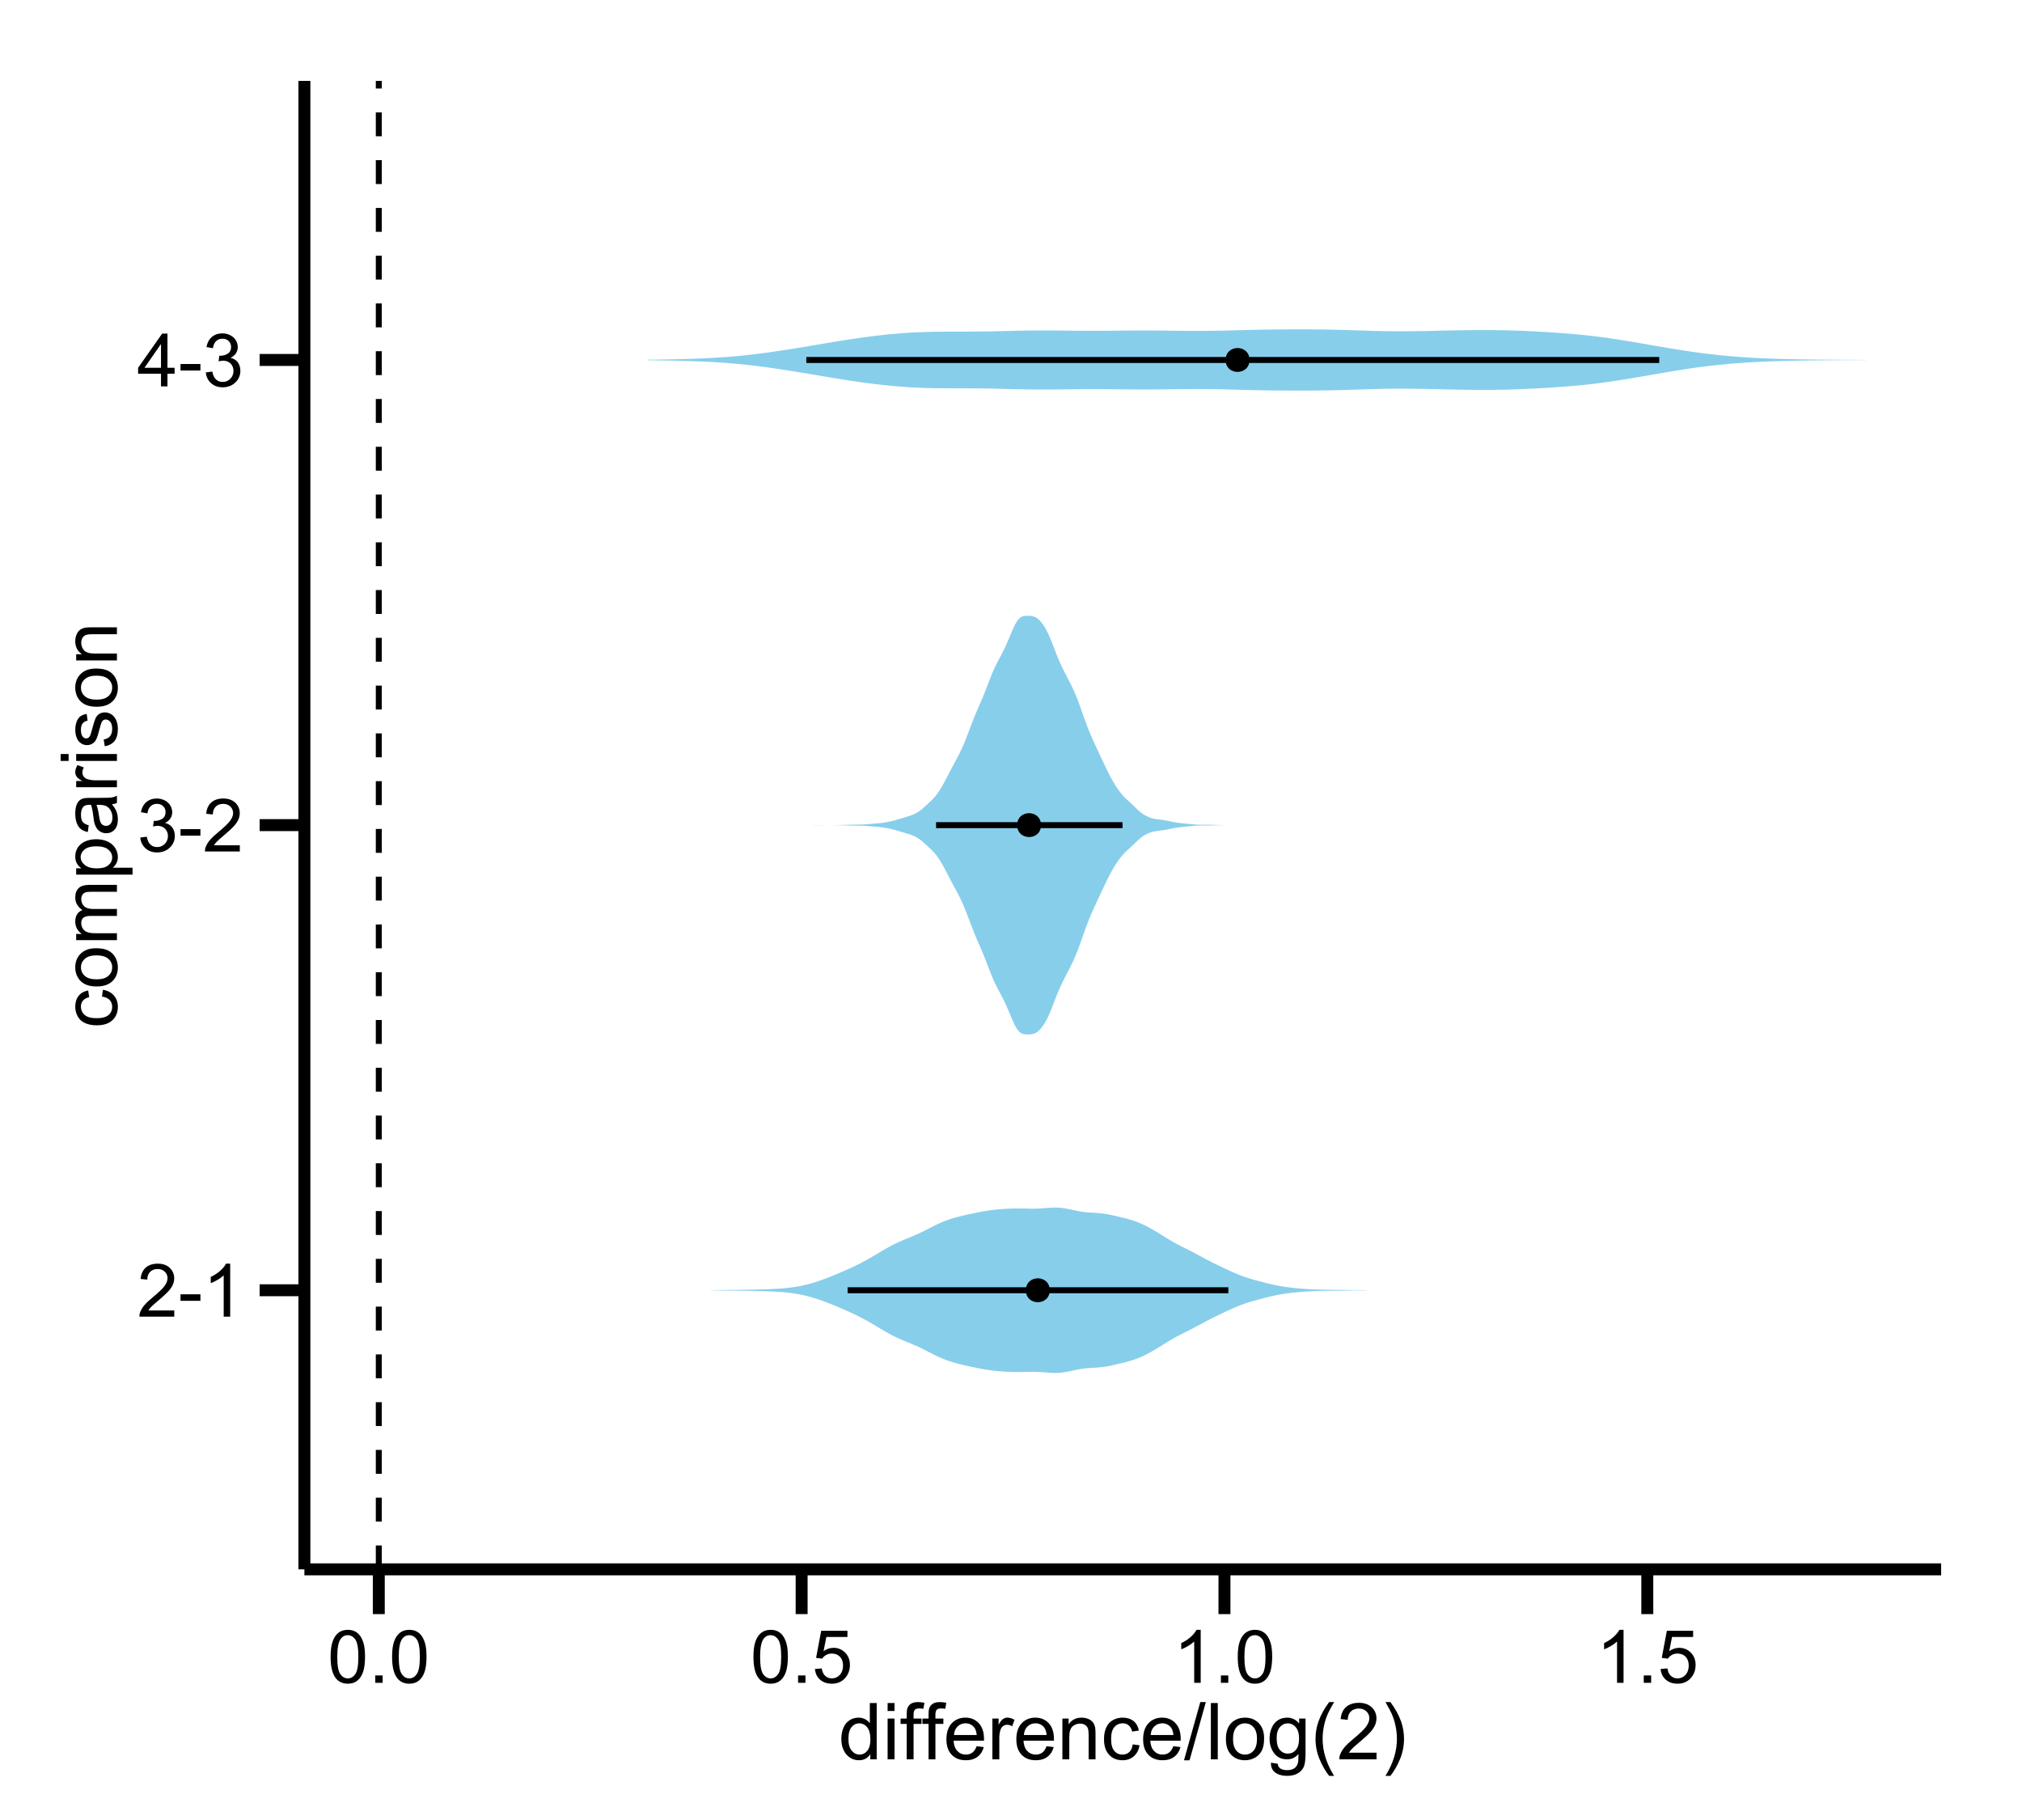 <?xml version="1.0" encoding="UTF-8"?>
<svg xmlns="http://www.w3.org/2000/svg" xmlns:xlink="http://www.w3.org/1999/xlink" width="360pt" height="324pt" viewBox="0 0 360 324" version="1.1">
<defs>
<g>
<symbol overflow="visible" id="glyph0-0">
<path style="stroke:none;" d="M 6.605 -1.109 L 6.605 0 L 0.398 0 C 0.387 -0.277 0.43 -0.543 0.531 -0.801 C 0.688 -1.223 0.941 -1.641 1.289 -2.051 C 1.637 -2.457 2.141 -2.93 2.801 -3.473 C 3.82 -4.309 4.508 -4.973 4.871 -5.461 C 5.227 -5.949 5.406 -6.41 5.41 -6.852 C 5.406 -7.305 5.242 -7.691 4.918 -8.008 C 4.59 -8.32 4.164 -8.477 3.641 -8.48 C 3.082 -8.477 2.641 -8.312 2.309 -7.98 C 1.973 -7.645 1.801 -7.18 1.801 -6.594 L 0.617 -6.715 C 0.695 -7.598 1 -8.27 1.531 -8.738 C 2.059 -9.199 2.77 -9.434 3.664 -9.434 C 4.562 -9.434 5.277 -9.184 5.805 -8.684 C 6.328 -8.184 6.59 -7.562 6.594 -6.824 C 6.59 -6.445 6.516 -6.074 6.363 -5.715 C 6.207 -5.348 5.949 -4.969 5.598 -4.57 C 5.238 -4.168 4.648 -3.613 3.82 -2.914 C 3.125 -2.328 2.68 -1.934 2.484 -1.73 C 2.289 -1.52 2.125 -1.312 2 -1.109 Z M 6.605 -1.109 "/>
</symbol>
<symbol overflow="visible" id="glyph0-1">
<path style="stroke:none;" d="M 0.418 -2.82 L 0.418 -3.98 L 3.961 -3.98 L 3.961 -2.82 Z M 0.418 -2.82 "/>
</symbol>
<symbol overflow="visible" id="glyph0-2">
<path style="stroke:none;" d="M 4.891 0 L 3.734 0 L 3.734 -7.352 C 3.453 -7.082 3.09 -6.816 2.645 -6.555 C 2.191 -6.289 1.789 -6.09 1.43 -5.961 L 1.43 -7.074 C 2.074 -7.375 2.637 -7.742 3.121 -8.176 C 3.602 -8.605 3.941 -9.027 4.145 -9.434 L 4.891 -9.434 Z M 4.891 0 "/>
</symbol>
<symbol overflow="visible" id="glyph0-3">
<path style="stroke:none;" d="M 0.551 -2.48 L 1.703 -2.633 C 1.832 -1.977 2.059 -1.508 2.379 -1.219 C 2.699 -0.93 3.086 -0.785 3.543 -0.789 C 4.086 -0.785 4.543 -0.973 4.918 -1.352 C 5.289 -1.727 5.477 -2.191 5.48 -2.75 C 5.477 -3.273 5.305 -3.711 4.961 -4.059 C 4.613 -4.398 4.172 -4.57 3.641 -4.574 C 3.418 -4.57 3.148 -4.527 2.828 -4.449 L 2.953 -5.461 C 3.031 -5.453 3.094 -5.449 3.141 -5.449 C 3.633 -5.449 4.074 -5.574 4.465 -5.832 C 4.855 -6.082 5.051 -6.477 5.055 -7.016 C 5.051 -7.438 4.906 -7.789 4.625 -8.066 C 4.336 -8.344 3.969 -8.484 3.52 -8.484 C 3.066 -8.484 2.691 -8.344 2.395 -8.062 C 2.094 -7.781 1.902 -7.355 1.82 -6.793 L 0.668 -7 C 0.809 -7.77 1.129 -8.367 1.629 -8.797 C 2.129 -9.219 2.75 -9.434 3.492 -9.434 C 4.004 -9.434 4.473 -9.32 4.906 -9.102 C 5.336 -8.879 5.668 -8.582 5.898 -8.203 C 6.125 -7.82 6.238 -7.414 6.242 -6.992 C 6.238 -6.582 6.129 -6.215 5.914 -5.883 C 5.695 -5.547 5.375 -5.281 4.949 -5.09 C 5.5 -4.957 5.93 -4.691 6.242 -4.289 C 6.547 -3.883 6.703 -3.375 6.703 -2.773 C 6.703 -1.949 6.402 -1.254 5.805 -0.688 C 5.207 -0.117 4.453 0.164 3.539 0.168 C 2.711 0.164 2.023 -0.078 1.484 -0.57 C 0.938 -1.059 0.629 -1.695 0.551 -2.48 Z M 0.551 -2.48 "/>
</symbol>
<symbol overflow="visible" id="glyph0-4">
<path style="stroke:none;" d="M 4.242 0 L 4.242 -2.25 L 0.168 -2.25 L 0.168 -3.309 L 4.453 -9.395 L 5.395 -9.395 L 5.395 -3.309 L 6.664 -3.309 L 6.664 -2.25 L 5.395 -2.25 L 5.395 0 Z M 4.242 -3.309 L 4.242 -7.543 L 1.301 -3.309 Z M 4.242 -3.309 "/>
</symbol>
<symbol overflow="visible" id="glyph0-5">
<path style="stroke:none;" d="M 0.543 -4.633 C 0.539 -5.742 0.652 -6.637 0.887 -7.316 C 1.113 -7.992 1.453 -8.516 1.906 -8.883 C 2.352 -9.25 2.922 -9.434 3.609 -9.434 C 4.109 -9.434 4.551 -9.332 4.934 -9.129 C 5.312 -8.926 5.625 -8.633 5.875 -8.25 C 6.121 -7.867 6.316 -7.398 6.461 -6.852 C 6.598 -6.301 6.668 -5.562 6.672 -4.633 C 6.668 -3.527 6.555 -2.637 6.332 -1.965 C 6.102 -1.285 5.762 -0.762 5.316 -0.395 C 4.863 -0.023 4.297 0.156 3.609 0.16 C 2.703 0.156 1.988 -0.164 1.473 -0.812 C 0.848 -1.594 0.539 -2.867 0.543 -4.633 Z M 1.73 -4.633 C 1.727 -3.09 1.906 -2.062 2.27 -1.555 C 2.629 -1.039 3.078 -0.785 3.609 -0.789 C 4.137 -0.785 4.578 -1.043 4.941 -1.559 C 5.301 -2.07 5.484 -3.094 5.484 -4.633 C 5.484 -6.176 5.301 -7.203 4.941 -7.715 C 4.578 -8.223 4.129 -8.477 3.594 -8.48 C 3.062 -8.477 2.641 -8.254 2.328 -7.805 C 1.926 -7.23 1.727 -6.172 1.73 -4.633 Z M 1.73 -4.633 "/>
</symbol>
<symbol overflow="visible" id="glyph0-6">
<path style="stroke:none;" d="M 1.191 0 L 1.191 -1.312 L 2.504 -1.312 L 2.504 0 Z M 1.191 0 "/>
</symbol>
<symbol overflow="visible" id="glyph0-7">
<path style="stroke:none;" d="M 0.543 -2.461 L 1.758 -2.562 C 1.844 -1.969 2.051 -1.527 2.379 -1.234 C 2.707 -0.934 3.102 -0.785 3.562 -0.789 C 4.117 -0.785 4.586 -0.992 4.973 -1.414 C 5.355 -1.828 5.547 -2.387 5.551 -3.082 C 5.547 -3.738 5.363 -4.258 4.996 -4.641 C 4.625 -5.02 4.141 -5.207 3.543 -5.211 C 3.172 -5.207 2.836 -5.125 2.539 -4.957 C 2.234 -4.785 2 -4.566 1.832 -4.301 L 0.75 -4.441 L 1.66 -9.266 L 6.332 -9.266 L 6.332 -8.164 L 2.582 -8.164 L 2.078 -5.641 C 2.637 -6.031 3.227 -6.227 3.852 -6.23 C 4.668 -6.227 5.359 -5.941 5.926 -5.375 C 6.488 -4.805 6.773 -4.074 6.773 -3.184 C 6.773 -2.332 6.523 -1.598 6.031 -0.98 C 5.422 -0.219 4.602 0.156 3.562 0.16 C 2.707 0.156 2.008 -0.078 1.469 -0.555 C 0.926 -1.031 0.617 -1.668 0.543 -2.461 Z M 0.543 -2.461 "/>
</symbol>
<symbol overflow="visible" id="glyph1-0">
<path style="stroke:none;" d="M 5.633 0 L 5.633 -0.914 C 5.168 -0.195 4.492 0.164 3.602 0.164 C 3.02 0.164 2.488 0.008 2.004 -0.312 C 1.52 -0.629 1.141 -1.074 0.875 -1.648 C 0.605 -2.219 0.473 -2.879 0.477 -3.625 C 0.473 -4.348 0.594 -5.004 0.84 -5.594 C 1.078 -6.184 1.441 -6.637 1.926 -6.949 C 2.406 -7.262 2.945 -7.418 3.547 -7.422 C 3.98 -7.418 4.371 -7.324 4.715 -7.145 C 5.055 -6.957 5.332 -6.719 5.551 -6.426 L 5.551 -10.023 L 6.773 -10.023 L 6.773 0 Z M 1.742 -3.625 C 1.738 -2.691 1.934 -1.996 2.328 -1.535 C 2.719 -1.074 3.184 -0.844 3.719 -0.848 C 4.254 -0.844 4.711 -1.062 5.086 -1.508 C 5.461 -1.945 5.648 -2.617 5.652 -3.52 C 5.648 -4.512 5.457 -5.242 5.078 -5.707 C 4.691 -6.172 4.219 -6.402 3.664 -6.406 C 3.113 -6.402 2.656 -6.18 2.293 -5.734 C 1.922 -5.285 1.738 -4.582 1.742 -3.625 Z M 1.742 -3.625 "/>
</symbol>
<symbol overflow="visible" id="glyph1-1">
<path style="stroke:none;" d="M 0.93 -8.605 L 0.93 -10.023 L 2.16 -10.023 L 2.16 -8.605 Z M 0.93 0 L 0.93 -7.258 L 2.16 -7.258 L 2.16 0 Z M 0.93 0 "/>
</symbol>
<symbol overflow="visible" id="glyph1-2">
<path style="stroke:none;" d="M 1.219 0 L 1.219 -6.305 L 0.129 -6.305 L 0.129 -7.258 L 1.219 -7.258 L 1.219 -8.031 C 1.219 -8.52 1.262 -8.883 1.348 -9.117 C 1.465 -9.438 1.672 -9.695 1.973 -9.895 C 2.27 -10.09 2.688 -10.188 3.227 -10.191 C 3.57 -10.188 3.953 -10.148 4.375 -10.07 L 4.191 -8.996 C 3.934 -9.035 3.691 -9.059 3.465 -9.062 C 3.09 -9.059 2.828 -8.98 2.672 -8.824 C 2.516 -8.664 2.438 -8.363 2.441 -7.93 L 2.441 -7.258 L 3.855 -7.258 L 3.855 -6.305 L 2.441 -6.305 L 2.441 0 Z M 1.219 0 "/>
</symbol>
<symbol overflow="visible" id="glyph1-3">
<path style="stroke:none;" d="M 5.891 -2.336 L 7.164 -2.18 C 6.961 -1.438 6.59 -0.859 6.047 -0.449 C 5.504 -0.039 4.812 0.164 3.973 0.164 C 2.91 0.164 2.066 -0.16 1.445 -0.816 C 0.82 -1.465 0.508 -2.383 0.512 -3.57 C 0.508 -4.785 0.824 -5.734 1.453 -6.41 C 2.082 -7.082 2.898 -7.418 3.902 -7.422 C 4.871 -7.418 5.664 -7.086 6.281 -6.43 C 6.895 -5.766 7.199 -4.84 7.203 -3.645 C 7.199 -3.57 7.199 -3.461 7.199 -3.316 L 1.785 -3.316 C 1.828 -2.516 2.055 -1.902 2.461 -1.48 C 2.867 -1.055 3.371 -0.844 3.977 -0.848 C 4.426 -0.844 4.812 -0.961 5.133 -1.203 C 5.453 -1.438 5.703 -1.816 5.891 -2.336 Z M 1.852 -4.328 L 5.906 -4.328 C 5.852 -4.934 5.695 -5.391 5.441 -5.703 C 5.047 -6.172 4.539 -6.41 3.918 -6.414 C 3.352 -6.41 2.875 -6.219 2.492 -5.844 C 2.102 -5.461 1.891 -4.957 1.852 -4.328 Z M 1.852 -4.328 "/>
</symbol>
<symbol overflow="visible" id="glyph1-4">
<path style="stroke:none;" d="M 0.91 0 L 0.91 -7.258 L 2.016 -7.258 L 2.016 -6.16 C 2.297 -6.668 2.555 -7.008 2.797 -7.176 C 3.031 -7.336 3.297 -7.418 3.59 -7.422 C 4 -7.418 4.422 -7.285 4.852 -7.027 L 4.43 -5.887 C 4.125 -6.062 3.824 -6.152 3.527 -6.152 C 3.258 -6.152 3.016 -6.07 2.801 -5.91 C 2.586 -5.746 2.434 -5.52 2.344 -5.234 C 2.207 -4.793 2.137 -4.316 2.141 -3.801 L 2.141 0 Z M 0.91 0 "/>
</symbol>
<symbol overflow="visible" id="glyph1-5">
<path style="stroke:none;" d="M 0.922 0 L 0.922 -7.258 L 2.031 -7.258 L 2.031 -6.227 C 2.559 -7.02 3.328 -7.418 4.34 -7.422 C 4.773 -7.418 5.176 -7.34 5.547 -7.188 C 5.91 -7.027 6.184 -6.82 6.371 -6.57 C 6.551 -6.312 6.68 -6.012 6.754 -5.66 C 6.797 -5.434 6.82 -5.035 6.82 -4.465 L 6.82 0 L 5.594 0 L 5.594 -4.414 C 5.59 -4.914 5.543 -5.289 5.449 -5.539 C 5.352 -5.785 5.18 -5.984 4.938 -6.137 C 4.691 -6.281 4.406 -6.355 4.082 -6.359 C 3.555 -6.355 3.102 -6.191 2.723 -5.859 C 2.34 -5.523 2.148 -4.891 2.152 -3.965 L 2.152 0 Z M 0.922 0 "/>
</symbol>
<symbol overflow="visible" id="glyph1-6">
<path style="stroke:none;" d="M 5.66 -2.66 L 6.871 -2.5 C 6.734 -1.664 6.395 -1.012 5.855 -0.543 C 5.309 -0.07 4.641 0.164 3.848 0.164 C 2.852 0.164 2.055 -0.16 1.453 -0.809 C 0.848 -1.457 0.543 -2.387 0.547 -3.602 C 0.543 -4.383 0.676 -5.07 0.938 -5.66 C 1.195 -6.246 1.59 -6.684 2.121 -6.98 C 2.652 -7.27 3.23 -7.418 3.855 -7.422 C 4.645 -7.418 5.289 -7.219 5.789 -6.824 C 6.289 -6.422 6.609 -5.855 6.754 -5.125 L 5.559 -4.941 C 5.441 -5.426 5.238 -5.793 4.953 -6.043 C 4.66 -6.285 4.312 -6.41 3.902 -6.414 C 3.281 -6.41 2.777 -6.188 2.391 -5.746 C 2.004 -5.297 1.809 -4.594 1.812 -3.637 C 1.809 -2.656 1.996 -1.945 2.371 -1.508 C 2.742 -1.062 3.23 -0.844 3.836 -0.848 C 4.316 -0.844 4.719 -0.992 5.043 -1.289 C 5.367 -1.586 5.574 -2.043 5.66 -2.66 Z M 5.66 -2.66 "/>
</symbol>
<symbol overflow="visible" id="glyph1-7">
<path style="stroke:none;" d="M 0 0.172 L 2.906 -10.191 L 3.891 -10.191 L 0.992 0.172 Z M 0 0.172 "/>
</symbol>
<symbol overflow="visible" id="glyph1-8">
<path style="stroke:none;" d="M 0.895 0 L 0.895 -10.023 L 2.125 -10.023 L 2.125 0 Z M 0.895 0 "/>
</symbol>
<symbol overflow="visible" id="glyph1-9">
<path style="stroke:none;" d="M 0.465 -3.629 C 0.461 -4.973 0.836 -5.969 1.586 -6.617 C 2.207 -7.148 2.969 -7.418 3.867 -7.422 C 4.867 -7.418 5.684 -7.09 6.316 -6.441 C 6.949 -5.785 7.266 -4.883 7.266 -3.734 C 7.266 -2.797 7.125 -2.062 6.844 -1.527 C 6.562 -0.992 6.152 -0.578 5.621 -0.281 C 5.082 0.016 4.5 0.164 3.867 0.164 C 2.852 0.164 2.027 -0.16 1.402 -0.812 C 0.773 -1.461 0.461 -2.398 0.465 -3.629 Z M 1.73 -3.629 C 1.727 -2.695 1.93 -2 2.336 -1.539 C 2.738 -1.074 3.25 -0.844 3.867 -0.848 C 4.477 -0.844 4.984 -1.074 5.391 -1.543 C 5.797 -2.004 6 -2.715 6 -3.672 C 6 -4.566 5.793 -5.246 5.387 -5.711 C 4.977 -6.172 4.473 -6.402 3.867 -6.406 C 3.25 -6.402 2.738 -6.172 2.336 -5.715 C 1.93 -5.25 1.727 -4.555 1.73 -3.629 Z M 1.73 -3.629 "/>
</symbol>
<symbol overflow="visible" id="glyph1-10">
<path style="stroke:none;" d="M 0.695 0.602 L 1.895 0.781 C 1.941 1.145 2.082 1.414 2.312 1.586 C 2.613 1.812 3.031 1.926 3.562 1.93 C 4.129 1.926 4.566 1.812 4.879 1.586 C 5.188 1.355 5.398 1.035 5.508 0.629 C 5.57 0.375 5.598 -0.148 5.598 -0.949 C 5.059 -0.316 4.391 0 3.59 0 C 2.59 0 1.816 -0.359 1.273 -1.078 C 0.723 -1.797 0.449 -2.66 0.453 -3.672 C 0.449 -4.363 0.574 -5.004 0.828 -5.59 C 1.074 -6.176 1.438 -6.625 1.918 -6.945 C 2.391 -7.258 2.949 -7.418 3.594 -7.422 C 4.449 -7.418 5.156 -7.07 5.715 -6.383 L 5.715 -7.258 L 6.852 -7.258 L 6.852 -0.984 C 6.848 0.145 6.734 0.945 6.504 1.418 C 6.273 1.887 5.906 2.258 5.41 2.535 C 4.91 2.805 4.297 2.941 3.57 2.945 C 2.699 2.941 2 2.746 1.469 2.359 C 0.934 1.969 0.676 1.383 0.695 0.602 Z M 1.715 -3.758 C 1.711 -2.805 1.898 -2.113 2.281 -1.676 C 2.656 -1.238 3.133 -1.02 3.703 -1.02 C 4.27 -1.02 4.742 -1.234 5.129 -1.672 C 5.508 -2.102 5.699 -2.785 5.703 -3.719 C 5.699 -4.605 5.504 -5.273 5.109 -5.727 C 4.715 -6.176 4.238 -6.402 3.684 -6.406 C 3.133 -6.402 2.668 -6.18 2.289 -5.738 C 1.902 -5.289 1.711 -4.629 1.715 -3.758 Z M 1.715 -3.758 "/>
</symbol>
<symbol overflow="visible" id="glyph1-11">
<path style="stroke:none;" d="M 3.273 2.945 C 2.594 2.086 2.02 1.086 1.551 -0.062 C 1.078 -1.207 0.844 -2.395 0.848 -3.629 C 0.844 -4.711 1.02 -5.75 1.375 -6.746 C 1.781 -7.895 2.414 -9.043 3.273 -10.191 L 4.156 -10.191 C 3.602 -9.238 3.238 -8.562 3.062 -8.164 C 2.781 -7.531 2.562 -6.875 2.406 -6.195 C 2.207 -5.336 2.109 -4.48 2.113 -3.625 C 2.109 -1.43 2.789 0.758 4.156 2.945 Z M 3.273 2.945 "/>
</symbol>
<symbol overflow="visible" id="glyph1-12">
<path style="stroke:none;" d="M 7.047 -1.184 L 7.047 0 L 0.422 0 C 0.414 -0.297 0.461 -0.582 0.566 -0.855 C 0.734 -1.305 1.004 -1.746 1.375 -2.188 C 1.746 -2.621 2.285 -3.129 2.988 -3.703 C 4.074 -4.598 4.809 -5.305 5.195 -5.828 C 5.574 -6.348 5.766 -6.84 5.77 -7.309 C 5.766 -7.793 5.59 -8.203 5.246 -8.539 C 4.895 -8.871 4.441 -9.039 3.883 -9.043 C 3.285 -9.039 2.812 -8.863 2.461 -8.508 C 2.105 -8.152 1.926 -7.66 1.922 -7.035 L 0.656 -7.164 C 0.742 -8.105 1.066 -8.824 1.633 -9.32 C 2.195 -9.812 2.953 -10.059 3.91 -10.062 C 4.867 -10.059 5.629 -9.793 6.191 -9.262 C 6.75 -8.727 7.031 -8.066 7.035 -7.281 C 7.031 -6.879 6.949 -6.484 6.789 -6.098 C 6.621 -5.707 6.348 -5.297 5.969 -4.871 C 5.586 -4.441 4.953 -3.855 4.074 -3.109 C 3.332 -2.488 2.859 -2.066 2.652 -1.848 C 2.438 -1.621 2.266 -1.402 2.133 -1.184 Z M 7.047 -1.184 "/>
</symbol>
<symbol overflow="visible" id="glyph1-13">
<path style="stroke:none;" d="M 1.73 2.945 L 0.848 2.945 C 2.207 0.758 2.887 -1.43 2.891 -3.625 C 2.887 -4.477 2.789 -5.324 2.598 -6.172 C 2.441 -6.852 2.227 -7.508 1.949 -8.141 C 1.766 -8.547 1.398 -9.23 0.848 -10.191 L 1.73 -10.191 C 2.582 -9.043 3.215 -7.895 3.629 -6.746 C 3.977 -5.75 4.152 -4.711 4.156 -3.629 C 4.152 -2.395 3.918 -1.207 3.449 -0.062 C 2.977 1.086 2.402 2.086 1.73 2.945 Z M 1.73 2.945 "/>
</symbol>
<symbol overflow="visible" id="glyph2-0">
<path style="stroke:none;" d="M -2.66 -5.66 L -2.5 -6.871 C -1.664 -6.734 -1.012 -6.395 -0.543 -5.855 C -0.07 -5.309 0.164 -4.641 0.164 -3.848 C 0.164 -2.852 -0.16 -2.055 -0.809 -1.453 C -1.457 -0.848 -2.387 -0.543 -3.602 -0.547 C -4.383 -0.543 -5.07 -0.676 -5.66 -0.938 C -6.246 -1.195 -6.684 -1.59 -6.98 -2.121 C -7.27 -2.652 -7.418 -3.23 -7.422 -3.855 C -7.418 -4.645 -7.219 -5.289 -6.824 -5.789 C -6.422 -6.289 -5.855 -6.609 -5.125 -6.754 L -4.941 -5.559 C -5.426 -5.441 -5.793 -5.238 -6.043 -4.953 C -6.285 -4.66 -6.41 -4.312 -6.414 -3.902 C -6.41 -3.281 -6.188 -2.777 -5.746 -2.391 C -5.297 -2.004 -4.594 -1.809 -3.637 -1.812 C -2.656 -1.809 -1.945 -1.996 -1.508 -2.371 C -1.062 -2.742 -0.844 -3.23 -0.848 -3.836 C -0.844 -4.316 -0.992 -4.719 -1.289 -5.043 C -1.586 -5.367 -2.043 -5.574 -2.66 -5.66 Z M -2.66 -5.66 "/>
</symbol>
<symbol overflow="visible" id="glyph2-1">
<path style="stroke:none;" d="M -3.629 -0.465 C -4.973 -0.461 -5.969 -0.836 -6.617 -1.586 C -7.148 -2.207 -7.418 -2.969 -7.422 -3.871 C -7.418 -4.867 -7.09 -5.684 -6.441 -6.316 C -5.785 -6.949 -4.883 -7.266 -3.73 -7.266 C -2.797 -7.266 -2.062 -7.125 -1.527 -6.844 C -0.988 -6.562 -0.57 -6.152 -0.277 -5.621 C 0.02 -5.082 0.164 -4.5 0.164 -3.867 C 0.164 -2.852 -0.16 -2.027 -0.812 -1.402 C -1.461 -0.773 -2.398 -0.461 -3.629 -0.465 Z M -3.629 -1.73 C -2.695 -1.727 -2 -1.93 -1.539 -2.336 C -1.074 -2.738 -0.844 -3.25 -0.848 -3.867 C -0.844 -4.477 -1.074 -4.984 -1.543 -5.391 C -2.004 -5.797 -2.715 -6 -3.672 -6 C -4.566 -6 -5.246 -5.793 -5.711 -5.387 C -6.172 -4.977 -6.402 -4.473 -6.406 -3.871 C -6.402 -3.25 -6.172 -2.738 -5.715 -2.336 C -5.25 -1.93 -4.555 -1.727 -3.629 -1.73 Z M -3.629 -1.73 "/>
</symbol>
<symbol overflow="visible" id="glyph2-2">
<path style="stroke:none;" d="M 0 -0.922 L -7.258 -0.922 L -7.258 -2.023 L -6.242 -2.023 C -6.594 -2.25 -6.879 -2.555 -7.098 -2.934 C -7.309 -3.309 -7.418 -3.738 -7.422 -4.227 C -7.418 -4.758 -7.305 -5.199 -7.086 -5.547 C -6.859 -5.887 -6.551 -6.129 -6.152 -6.273 C -6.996 -6.848 -7.418 -7.594 -7.422 -8.516 C -7.418 -9.234 -7.219 -9.789 -6.824 -10.176 C -6.422 -10.562 -5.809 -10.758 -4.984 -10.758 L 0 -10.758 L 0 -9.535 L -4.574 -9.535 C -5.062 -9.531 -5.418 -9.492 -5.637 -9.414 C -5.852 -9.332 -6.023 -9.188 -6.156 -8.98 C -6.285 -8.77 -6.352 -8.523 -6.355 -8.242 C -6.352 -7.73 -6.184 -7.309 -5.848 -6.973 C -5.508 -6.637 -4.965 -6.469 -4.219 -6.469 L 0 -6.469 L 0 -5.234 L -4.719 -5.234 C -5.262 -5.23 -5.672 -5.133 -5.949 -4.934 C -6.219 -4.73 -6.355 -4.402 -6.359 -3.953 C -6.355 -3.605 -6.266 -3.285 -6.086 -2.992 C -5.902 -2.695 -5.637 -2.48 -5.285 -2.352 C -4.934 -2.215 -4.426 -2.148 -3.766 -2.152 L 0 -2.152 Z M 0 -0.922 "/>
</symbol>
<symbol overflow="visible" id="glyph2-3">
<path style="stroke:none;" d="M 2.781 -0.922 L -7.258 -0.922 L -7.258 -2.043 L -6.316 -2.043 C -6.684 -2.305 -6.957 -2.602 -7.145 -2.938 C -7.324 -3.266 -7.418 -3.672 -7.422 -4.148 C -7.418 -4.766 -7.258 -5.312 -6.945 -5.789 C -6.625 -6.262 -6.176 -6.617 -5.594 -6.863 C -5.012 -7.102 -4.375 -7.223 -3.684 -7.227 C -2.938 -7.223 -2.27 -7.09 -1.676 -6.824 C -1.082 -6.555 -0.625 -6.168 -0.309 -5.664 C 0.008 -5.152 0.164 -4.617 0.164 -4.062 C 0.164 -3.648 0.078 -3.281 -0.094 -2.957 C -0.266 -2.629 -0.484 -2.359 -0.75 -2.152 L 2.781 -2.152 Z M -3.59 -2.039 C -2.652 -2.039 -1.961 -2.227 -1.516 -2.605 C -1.066 -2.98 -0.844 -3.438 -0.848 -3.977 C -0.844 -4.52 -1.074 -4.988 -1.539 -5.383 C -2 -5.77 -2.719 -5.965 -3.691 -5.969 C -4.613 -5.965 -5.305 -5.773 -5.77 -5.398 C -6.227 -5.016 -6.457 -4.562 -6.461 -4.031 C -6.457 -3.508 -6.211 -3.043 -5.727 -2.641 C -5.234 -2.238 -4.523 -2.039 -3.59 -2.039 Z M -3.59 -2.039 "/>
</symbol>
<symbol overflow="visible" id="glyph2-4">
<path style="stroke:none;" d="M -0.895 -5.66 C -0.504 -5.203 -0.23 -4.762 -0.074 -4.344 C 0.086 -3.918 0.164 -3.469 0.164 -2.988 C 0.164 -2.188 -0.027 -1.574 -0.418 -1.148 C -0.805 -0.719 -1.305 -0.504 -1.914 -0.508 C -2.266 -0.504 -2.59 -0.586 -2.887 -0.75 C -3.18 -0.91 -3.414 -1.121 -3.594 -1.383 C -3.77 -1.645 -3.906 -1.938 -4 -2.27 C -4.059 -2.508 -4.121 -2.875 -4.184 -3.363 C -4.301 -4.355 -4.441 -5.086 -4.609 -5.559 C -4.773 -5.559 -4.879 -5.559 -4.93 -5.562 C -5.426 -5.559 -5.781 -5.445 -5.988 -5.215 C -6.266 -4.898 -6.402 -4.43 -6.406 -3.816 C -6.402 -3.23 -6.301 -2.805 -6.102 -2.531 C -5.895 -2.258 -5.535 -2.055 -5.023 -1.922 L -5.188 -0.719 C -5.699 -0.824 -6.117 -1.004 -6.434 -1.258 C -6.75 -1.504 -6.992 -1.867 -7.164 -2.344 C -7.332 -2.816 -7.418 -3.363 -7.422 -3.992 C -7.418 -4.609 -7.344 -5.113 -7.203 -5.504 C -7.055 -5.887 -6.871 -6.172 -6.652 -6.359 C -6.43 -6.539 -6.152 -6.668 -5.816 -6.742 C -5.605 -6.777 -5.227 -6.797 -4.684 -6.801 L -3.043 -6.801 C -1.895 -6.797 -1.172 -6.824 -0.871 -6.879 C -0.566 -6.934 -0.277 -7.035 0 -7.191 L 0 -5.906 C -0.254 -5.777 -0.551 -5.695 -0.895 -5.66 Z M -3.645 -5.559 C -3.461 -5.109 -3.305 -4.438 -3.18 -3.547 C -3.105 -3.039 -3.023 -2.684 -2.934 -2.473 C -2.84 -2.262 -2.707 -2.098 -2.531 -1.988 C -2.355 -1.871 -2.16 -1.816 -1.949 -1.82 C -1.617 -1.816 -1.344 -1.941 -1.129 -2.191 C -0.906 -2.438 -0.797 -2.801 -0.801 -3.281 C -0.797 -3.754 -0.898 -4.176 -1.109 -4.547 C -1.312 -4.914 -1.598 -5.184 -1.961 -5.359 C -2.238 -5.488 -2.648 -5.555 -3.191 -5.559 Z M -3.645 -5.559 "/>
</symbol>
<symbol overflow="visible" id="glyph2-5">
<path style="stroke:none;" d="M 0 -0.91 L -7.258 -0.91 L -7.258 -2.016 L -6.16 -2.016 C -6.668 -2.297 -7.008 -2.559 -7.176 -2.801 C -7.336 -3.039 -7.418 -3.301 -7.422 -3.59 C -7.418 -4 -7.285 -4.422 -7.027 -4.852 L -5.887 -4.43 C -6.062 -4.129 -6.152 -3.828 -6.152 -3.527 C -6.152 -3.258 -6.07 -3.016 -5.91 -2.801 C -5.746 -2.586 -5.52 -2.434 -5.234 -2.344 C -4.793 -2.207 -4.316 -2.137 -3.801 -2.141 L 0 -2.141 Z M 0 -0.91 "/>
</symbol>
<symbol overflow="visible" id="glyph2-6">
<path style="stroke:none;" d="M -8.605 -0.93 L -10.023 -0.93 L -10.023 -2.16 L -8.605 -2.16 Z M 0 -0.93 L -7.258 -0.93 L -7.258 -2.16 L 0 -2.16 Z M 0 -0.93 "/>
</symbol>
<symbol overflow="visible" id="glyph2-7">
<path style="stroke:none;" d="M -2.168 -0.43 L -2.359 -1.648 C -1.867 -1.711 -1.492 -1.902 -1.234 -2.219 C -0.973 -2.527 -0.844 -2.965 -0.848 -3.527 C -0.844 -4.09 -0.957 -4.508 -1.191 -4.785 C -1.418 -5.055 -1.691 -5.191 -2.004 -5.195 C -2.277 -5.191 -2.496 -5.07 -2.66 -4.832 C -2.77 -4.66 -2.906 -4.242 -3.078 -3.574 C -3.301 -2.672 -3.5 -2.047 -3.668 -1.699 C -3.832 -1.348 -4.059 -1.082 -4.355 -0.906 C -4.645 -0.723 -4.973 -0.633 -5.332 -0.637 C -5.652 -0.633 -5.949 -0.707 -6.23 -0.859 C -6.504 -1.004 -6.734 -1.207 -6.918 -1.465 C -7.055 -1.652 -7.172 -1.91 -7.273 -2.246 C -7.367 -2.574 -7.418 -2.93 -7.422 -3.309 C -7.418 -3.875 -7.336 -4.375 -7.176 -4.809 C -7.008 -5.234 -6.785 -5.551 -6.508 -5.762 C -6.227 -5.965 -5.852 -6.109 -5.387 -6.188 L -5.223 -4.984 C -5.59 -4.926 -5.883 -4.766 -6.098 -4.508 C -6.305 -4.242 -6.41 -3.875 -6.414 -3.398 C -6.41 -2.832 -6.316 -2.426 -6.133 -2.188 C -5.941 -1.941 -5.723 -1.82 -5.477 -1.824 C -5.312 -1.82 -5.168 -1.871 -5.047 -1.977 C -4.91 -2.07 -4.801 -2.23 -4.719 -2.449 C -4.668 -2.57 -4.562 -2.93 -4.402 -3.535 C -4.168 -4.402 -3.98 -5.012 -3.832 -5.355 C -3.684 -5.699 -3.465 -5.969 -3.184 -6.164 C -2.898 -6.359 -2.551 -6.457 -2.133 -6.461 C -1.719 -6.457 -1.332 -6.336 -0.973 -6.102 C -0.609 -5.859 -0.328 -5.516 -0.133 -5.066 C 0.066 -4.613 0.164 -4.102 0.164 -3.535 C 0.164 -2.586 -0.031 -1.867 -0.422 -1.375 C -0.812 -0.879 -1.395 -0.562 -2.168 -0.43 Z M -2.168 -0.43 "/>
</symbol>
<symbol overflow="visible" id="glyph2-8">
<path style="stroke:none;" d="M 0 -0.922 L -7.258 -0.922 L -7.258 -2.031 L -6.227 -2.031 C -7.02 -2.562 -7.418 -3.332 -7.422 -4.34 C -7.418 -4.773 -7.34 -5.176 -7.188 -5.547 C -7.027 -5.91 -6.82 -6.184 -6.57 -6.371 C -6.312 -6.551 -6.012 -6.68 -5.66 -6.754 C -5.434 -6.797 -5.035 -6.82 -4.465 -6.82 L 0 -6.82 L 0 -5.594 L -4.414 -5.594 C -4.914 -5.59 -5.289 -5.543 -5.539 -5.449 C -5.785 -5.352 -5.984 -5.18 -6.137 -4.938 C -6.281 -4.691 -6.355 -4.406 -6.359 -4.082 C -6.355 -3.555 -6.191 -3.102 -5.859 -2.723 C -5.523 -2.34 -4.891 -2.148 -3.965 -2.152 L 0 -2.152 Z M 0 -0.922 "/>
</symbol>
</g>
<clipPath id="clip1">
  <path d="M 54.195 14.398 L 346.598 14.398 L 346.598 280.379 L 54.195 280.379 Z M 54.195 14.398 "/>
</clipPath>
</defs>
<g id="surface61">
<rect x="0" y="0" width="360" height="324" style="fill:rgb(100%,100%,100%);fill-opacity:1;stroke:none;"/>
<rect x="0" y="0" width="360" height="324" style="fill:rgb(100%,100%,100%);fill-opacity:1;stroke:none;"/>
<path style="fill:none;stroke-width:1.063;stroke-linecap:round;stroke-linejoin:round;stroke:rgb(100%,100%,100%);stroke-opacity:1;stroke-miterlimit:10;" d="M 0 324 L 360 324 L 360 0 L 0 0 Z M 0 324 "/>
<g clip-path="url(#clip1)" clip-rule="nonzero">
<path style=" stroke:none;fill-rule:nonzero;fill:rgb(100%,100%,100%);fill-opacity:1;" d="M 54.195 279.379 L 345.598 279.379 L 345.598 14.398 L 54.195 14.398 Z M 54.195 279.379 "/>
<path style=" stroke:none;fill-rule:nonzero;fill:rgb(52.941%,80.784%,92.157%);fill-opacity:1;" d="M 126.57 229.719 L 127.23 229.723 L 127.891 229.73 L 128.547 229.738 L 129.867 229.754 L 130.527 229.758 L 131.848 229.773 L 132.504 229.777 L 134.484 229.812 L 135.145 229.832 L 135.801 229.848 L 136.461 229.871 L 137.121 229.898 L 137.781 229.93 L 138.441 229.965 L 139.102 230.012 L 139.758 230.066 L 140.418 230.133 L 141.078 230.219 L 141.738 230.316 L 142.398 230.438 L 143.059 230.574 L 143.715 230.734 L 144.375 230.91 L 145.035 231.105 L 145.695 231.32 L 146.355 231.547 L 147.012 231.793 L 147.672 232.051 L 148.332 232.316 L 148.992 232.59 L 149.652 232.867 L 150.312 233.148 L 150.969 233.438 L 151.629 233.738 L 152.289 234.051 L 152.949 234.379 L 153.609 234.723 L 154.266 235.078 L 154.926 235.449 L 155.586 235.836 L 156.246 236.227 L 156.906 236.621 L 157.566 237.012 L 158.223 237.387 L 158.883 237.734 L 159.543 238.062 L 160.203 238.363 L 160.863 238.648 L 161.52 238.918 L 162.18 239.191 L 162.84 239.473 L 163.5 239.766 L 164.16 240.078 L 164.82 240.41 L 165.477 240.75 L 166.137 241.086 L 166.797 241.41 L 167.457 241.711 L 168.117 241.984 L 168.773 242.227 L 169.434 242.445 L 170.094 242.641 L 170.754 242.816 L 171.414 242.977 L 172.074 243.129 L 172.73 243.277 L 173.391 243.414 L 174.051 243.547 L 174.711 243.676 L 175.371 243.789 L 176.027 243.895 L 176.688 243.984 L 177.348 244.059 L 178.008 244.121 L 178.668 244.172 L 179.328 244.207 L 179.984 244.234 L 180.645 244.25 L 181.305 244.258 L 181.965 244.25 L 182.625 244.238 L 183.281 244.223 L 183.941 244.215 L 184.602 244.227 L 185.262 244.258 L 185.922 244.305 L 186.582 244.359 L 187.238 244.402 L 187.898 244.422 L 188.559 244.398 L 189.219 244.328 L 189.879 244.223 L 190.535 244.09 L 191.195 243.949 L 191.855 243.812 L 192.516 243.695 L 193.176 243.605 L 193.836 243.547 L 194.492 243.504 L 195.152 243.469 L 195.812 243.418 L 196.473 243.344 L 197.133 243.238 L 197.789 243.109 L 198.449 242.961 L 199.109 242.805 L 199.77 242.645 L 200.43 242.48 L 201.09 242.301 L 201.746 242.102 L 202.406 241.871 L 203.066 241.602 L 203.727 241.301 L 204.387 240.969 L 205.043 240.609 L 205.703 240.227 L 206.363 239.824 L 207.023 239.414 L 207.684 239 L 208.344 238.602 L 209 238.215 L 209.66 237.855 L 210.32 237.516 L 210.98 237.188 L 211.641 236.855 L 212.297 236.52 L 212.957 236.168 L 213.617 235.812 L 214.277 235.453 L 214.938 235.105 L 215.598 234.766 L 216.254 234.438 L 216.914 234.117 L 217.574 233.801 L 218.234 233.488 L 218.895 233.184 L 219.555 232.887 L 220.211 232.602 L 220.871 232.34 L 221.531 232.098 L 222.191 231.879 L 222.852 231.68 L 223.508 231.492 L 224.828 231.141 L 225.488 230.973 L 226.148 230.812 L 226.809 230.66 L 227.465 230.527 L 228.125 230.406 L 228.785 230.301 L 229.445 230.211 L 230.105 230.133 L 230.762 230.066 L 231.422 230.004 L 232.082 229.953 L 232.742 229.906 L 233.402 229.867 L 234.062 229.836 L 234.719 229.816 L 235.379 229.801 L 236.039 229.789 L 237.359 229.773 L 238.016 229.77 L 241.316 229.73 L 241.973 229.727 L 242.633 229.723 L 243.293 229.715 L 243.293 229.676 L 242.633 229.668 L 241.973 229.664 L 241.316 229.66 L 238.016 229.621 L 237.359 229.617 L 236.039 229.602 L 235.379 229.59 L 234.719 229.574 L 234.062 229.551 L 233.402 229.523 L 232.742 229.484 L 232.082 229.438 L 231.422 229.383 L 230.762 229.324 L 230.105 229.254 L 229.445 229.176 L 228.785 229.086 L 228.125 228.984 L 227.465 228.863 L 226.809 228.73 L 226.148 228.578 L 225.488 228.418 L 224.828 228.25 L 223.508 227.898 L 222.852 227.711 L 222.191 227.512 L 221.531 227.293 L 220.871 227.051 L 220.211 226.789 L 219.555 226.504 L 218.895 226.207 L 217.574 225.59 L 216.914 225.273 L 216.254 224.953 L 215.598 224.625 L 214.938 224.285 L 214.277 223.934 L 212.957 223.223 L 212.297 222.871 L 211.641 222.535 L 210.98 222.203 L 210.32 221.875 L 209.66 221.535 L 209 221.172 L 208.344 220.789 L 207.684 220.391 L 207.023 219.977 L 206.363 219.566 L 205.703 219.164 L 205.043 218.781 L 204.387 218.422 L 203.727 218.09 L 203.066 217.789 L 202.406 217.52 L 201.746 217.289 L 201.09 217.086 L 200.43 216.91 L 199.77 216.746 L 199.109 216.586 L 198.449 216.43 L 197.789 216.281 L 197.133 216.152 L 196.473 216.047 L 195.812 215.973 L 195.152 215.922 L 194.492 215.883 L 193.836 215.844 L 193.176 215.785 L 192.516 215.695 L 191.855 215.578 L 191.195 215.441 L 190.535 215.297 L 189.879 215.168 L 189.219 215.059 L 188.559 214.992 L 187.898 214.969 L 187.238 214.984 L 186.582 215.027 L 185.922 215.082 L 185.262 215.133 L 184.602 215.164 L 183.941 215.176 L 183.281 215.168 L 182.625 215.152 L 181.965 215.141 L 181.305 215.133 L 180.645 215.137 L 179.984 215.156 L 179.328 215.18 L 178.668 215.219 L 178.008 215.27 L 177.348 215.332 L 176.688 215.406 L 176.027 215.496 L 175.371 215.602 L 174.711 215.715 L 174.051 215.844 L 173.391 215.977 L 172.73 216.113 L 172.074 216.258 L 171.414 216.41 L 170.754 216.574 L 170.094 216.75 L 169.434 216.945 L 168.773 217.164 L 168.117 217.406 L 167.457 217.68 L 166.797 217.98 L 166.137 218.305 L 165.477 218.641 L 164.82 218.98 L 164.16 219.309 L 163.5 219.625 L 162.84 219.918 L 162.18 220.199 L 161.52 220.469 L 160.863 220.742 L 160.203 221.027 L 159.543 221.328 L 158.883 221.652 L 158.223 222.004 L 157.566 222.379 L 156.906 222.77 L 156.246 223.164 L 155.586 223.555 L 154.926 223.941 L 154.266 224.312 L 153.609 224.668 L 152.949 225.012 L 152.289 225.34 L 151.629 225.652 L 150.969 225.953 L 150.312 226.242 L 149.652 226.523 L 148.992 226.801 L 148.332 227.074 L 147.672 227.34 L 147.012 227.598 L 146.355 227.84 L 145.695 228.07 L 145.035 228.285 L 144.375 228.48 L 143.715 228.656 L 143.059 228.816 L 142.398 228.953 L 141.738 229.074 L 141.078 229.172 L 140.418 229.258 L 139.758 229.324 L 139.102 229.379 L 138.441 229.426 L 137.781 229.461 L 137.121 229.492 L 136.461 229.52 L 135.801 229.539 L 135.145 229.559 L 134.484 229.578 L 133.164 229.602 L 132.504 229.609 L 131.848 229.617 L 130.527 229.633 L 129.867 229.637 L 128.547 229.652 L 127.891 229.66 L 127.23 229.668 L 126.57 229.672 Z M 126.57 229.719 "/>
<path style=" stroke:none;fill-rule:nonzero;fill:rgb(52.941%,80.784%,92.157%);fill-opacity:1;" d="M 144.879 146.902 L 145.277 146.902 L 145.676 146.898 L 146.074 146.898 L 146.871 146.891 L 148.066 146.891 L 148.863 146.898 L 149.258 146.906 L 150.055 146.922 L 151.25 146.957 L 152.047 146.973 L 152.844 146.98 L 153.242 146.988 L 153.641 147 L 154.035 147.02 L 154.832 147.082 L 155.629 147.152 L 156.027 147.184 L 156.426 147.219 L 156.824 147.262 L 157.223 147.312 L 157.621 147.371 L 158.02 147.445 L 158.418 147.523 L 158.812 147.617 L 159.211 147.719 L 159.609 147.832 L 161.203 148.301 L 161.602 148.422 L 162 148.551 L 162.398 148.699 L 162.797 148.867 L 163.195 149.066 L 163.59 149.312 L 163.988 149.605 L 164.387 149.938 L 164.785 150.297 L 165.582 151.039 L 165.98 151.426 L 166.379 151.852 L 166.777 152.34 L 167.176 152.902 L 167.574 153.543 L 167.973 154.246 L 168.367 154.988 L 169.164 156.512 L 169.562 157.262 L 170.359 158.746 L 170.758 159.512 L 171.156 160.328 L 171.555 161.219 L 171.953 162.191 L 172.352 163.227 L 172.75 164.281 L 173.145 165.316 L 173.543 166.309 L 173.941 167.254 L 174.738 169.098 L 175.137 170.051 L 175.535 171.047 L 176.332 173.125 L 176.73 174.109 L 177.129 175 L 177.527 175.797 L 177.922 176.543 L 178.32 177.289 L 178.719 178.074 L 179.117 178.922 L 179.516 179.832 L 179.914 180.789 L 180.312 181.727 L 180.711 182.57 L 181.109 183.246 L 181.508 183.719 L 181.906 183.996 L 182.305 184.117 L 182.699 184.152 L 183.098 184.152 L 183.496 184.129 L 183.895 184.066 L 184.293 183.934 L 184.691 183.695 L 185.09 183.344 L 185.488 182.883 L 185.887 182.316 L 186.285 181.637 L 186.684 180.836 L 187.082 179.91 L 187.477 178.895 L 187.875 177.852 L 188.273 176.848 L 188.672 175.918 L 189.07 175.059 L 189.469 174.254 L 189.867 173.477 L 190.266 172.711 L 190.664 171.93 L 191.062 171.105 L 191.461 170.207 L 191.859 169.219 L 192.254 168.148 L 192.652 167.023 L 193.051 165.891 L 193.449 164.797 L 193.848 163.766 L 194.246 162.809 L 194.645 161.91 L 195.043 161.043 L 195.441 160.188 L 196.238 158.484 L 196.637 157.645 L 197.031 156.82 L 197.43 156.023 L 197.828 155.262 L 198.227 154.555 L 198.625 153.902 L 199.023 153.305 L 199.422 152.762 L 199.82 152.273 L 200.219 151.84 L 200.617 151.449 L 201.016 151.086 L 201.41 150.723 L 201.809 150.348 L 202.207 149.957 L 202.605 149.582 L 203.004 149.234 L 203.402 148.934 L 203.801 148.676 L 204.199 148.461 L 204.598 148.285 L 204.996 148.145 L 205.395 148.039 L 205.793 147.965 L 206.188 147.91 L 206.586 147.863 L 206.984 147.812 L 207.383 147.75 L 207.781 147.68 L 208.18 147.598 L 208.578 147.512 L 208.977 147.434 L 209.375 147.359 L 209.773 147.301 L 210.172 147.25 L 210.57 147.211 L 210.965 147.172 L 211.363 147.137 L 211.762 147.094 L 212.559 147.016 L 212.957 146.984 L 213.355 146.965 L 213.754 146.957 L 214.949 146.957 L 215.348 146.953 L 215.742 146.941 L 216.141 146.934 L 216.539 146.922 L 216.938 146.914 L 217.734 146.906 L 217.734 146.871 L 216.938 146.863 L 216.141 146.848 L 215.742 146.836 L 215.348 146.828 L 214.949 146.82 L 214.551 146.82 L 214.152 146.824 L 213.754 146.82 L 213.355 146.812 L 212.957 146.793 L 212.559 146.762 L 210.965 146.605 L 210.57 146.57 L 210.172 146.527 L 209.773 146.48 L 209.375 146.418 L 208.977 146.348 L 208.578 146.266 L 208.18 146.18 L 207.781 146.102 L 207.383 146.027 L 206.984 145.965 L 206.188 145.871 L 205.793 145.816 L 205.395 145.738 L 204.996 145.633 L 204.598 145.492 L 204.199 145.316 L 203.801 145.102 L 203.402 144.848 L 203.004 144.547 L 202.605 144.199 L 202.207 143.82 L 201.809 143.434 L 201.41 143.055 L 201.016 142.691 L 200.617 142.328 L 200.219 141.941 L 199.82 141.508 L 199.422 141.02 L 199.023 140.473 L 198.625 139.875 L 198.227 139.223 L 197.828 138.516 L 197.43 137.758 L 197.031 136.961 L 196.637 136.133 L 196.238 135.293 L 195.84 134.445 L 195.043 132.734 L 194.645 131.867 L 194.246 130.969 L 193.848 130.012 L 193.449 128.984 L 193.051 127.887 L 192.652 126.754 L 192.254 125.633 L 191.859 124.559 L 191.461 123.57 L 191.062 122.672 L 190.664 121.848 L 190.266 121.066 L 189.867 120.301 L 189.469 119.523 L 189.07 118.719 L 188.672 117.863 L 188.273 116.934 L 187.875 115.926 L 187.477 114.883 L 187.082 113.871 L 186.684 112.945 L 186.285 112.141 L 185.887 111.461 L 185.488 110.895 L 185.09 110.434 L 184.691 110.082 L 184.293 109.844 L 183.895 109.711 L 183.496 109.648 L 183.098 109.629 L 182.699 109.625 L 182.305 109.664 L 181.906 109.785 L 181.508 110.062 L 181.109 110.535 L 180.711 111.207 L 180.312 112.055 L 179.914 112.992 L 179.516 113.945 L 179.117 114.859 L 178.719 115.707 L 178.32 116.492 L 177.922 117.234 L 177.527 117.98 L 177.129 118.777 L 176.73 119.668 L 176.332 120.652 L 175.535 122.73 L 175.137 123.727 L 174.738 124.68 L 173.941 126.523 L 173.543 127.473 L 173.145 128.465 L 172.75 129.5 L 172.352 130.555 L 171.953 131.586 L 171.555 132.559 L 171.156 133.449 L 170.758 134.266 L 170.359 135.031 L 169.961 135.777 L 169.562 136.52 L 169.164 137.27 L 168.766 138.031 L 168.367 138.789 L 167.973 139.535 L 167.574 140.234 L 167.176 140.875 L 166.777 141.441 L 166.379 141.926 L 165.98 142.355 L 165.582 142.742 L 165.184 143.113 L 164.785 143.48 L 164.387 143.84 L 163.988 144.172 L 163.59 144.465 L 163.195 144.711 L 162.797 144.914 L 162.398 145.082 L 162 145.227 L 161.602 145.355 L 160.805 145.598 L 159.609 145.949 L 159.211 146.059 L 158.812 146.16 L 158.418 146.254 L 158.02 146.336 L 157.621 146.406 L 157.223 146.469 L 156.824 146.52 L 156.426 146.559 L 156.027 146.594 L 155.629 146.625 L 154.434 146.73 L 154.035 146.758 L 153.641 146.777 L 153.242 146.789 L 152.844 146.797 L 152.445 146.801 L 152.047 146.809 L 151.648 146.812 L 150.453 146.848 L 150.055 146.855 L 149.656 146.867 L 149.258 146.875 L 148.863 146.879 L 148.066 146.887 L 146.871 146.887 L 146.473 146.883 L 146.074 146.883 L 145.277 146.875 L 144.879 146.875 Z M 144.879 146.902 "/>
<path style=" stroke:none;fill-rule:nonzero;fill:rgb(52.941%,80.784%,92.157%);fill-opacity:1;" d="M 115.254 64.129 L 116.523 64.145 L 119.062 64.184 L 120.332 64.211 L 121.602 64.242 L 122.871 64.281 L 124.141 64.324 L 125.41 64.379 L 126.68 64.441 L 127.949 64.52 L 129.219 64.605 L 130.488 64.707 L 131.758 64.824 L 133.027 64.957 L 134.297 65.102 L 135.566 65.258 L 136.836 65.43 L 138.105 65.613 L 139.375 65.801 L 140.645 66 L 141.914 66.207 L 144.453 66.629 L 146.992 67.059 L 148.262 67.27 L 149.531 67.477 L 150.801 67.676 L 152.07 67.867 L 153.34 68.051 L 154.609 68.223 L 155.879 68.383 L 157.148 68.527 L 158.418 68.66 L 159.688 68.777 L 160.957 68.875 L 162.227 68.957 L 163.496 69.02 L 164.766 69.066 L 166.035 69.098 L 167.305 69.117 L 168.574 69.125 L 169.844 69.129 L 171.117 69.129 L 173.656 69.137 L 174.926 69.148 L 176.195 69.168 L 177.465 69.195 L 178.734 69.227 L 180.004 69.262 L 181.273 69.293 L 182.543 69.316 L 183.812 69.332 L 185.082 69.34 L 186.352 69.34 L 187.621 69.332 L 190.16 69.309 L 191.43 69.293 L 193.969 69.277 L 195.238 69.277 L 196.508 69.281 L 200.316 69.316 L 202.855 69.332 L 204.125 69.332 L 205.395 69.328 L 207.934 69.305 L 210.473 69.273 L 211.742 69.262 L 213.012 69.254 L 214.281 69.258 L 215.551 69.27 L 216.82 69.289 L 218.09 69.316 L 219.359 69.352 L 220.629 69.383 L 221.898 69.418 L 223.168 69.449 L 225.707 69.496 L 226.977 69.512 L 228.246 69.523 L 229.516 69.531 L 230.785 69.535 L 232.055 69.535 L 233.324 69.531 L 234.594 69.52 L 235.863 69.504 L 237.133 69.48 L 238.402 69.449 L 239.672 69.414 L 240.941 69.371 L 242.211 69.332 L 243.484 69.289 L 244.754 69.254 L 246.023 69.223 L 247.293 69.203 L 248.562 69.191 L 249.832 69.191 L 251.102 69.199 L 252.371 69.215 L 254.91 69.262 L 256.18 69.289 L 257.449 69.32 L 258.719 69.348 L 259.988 69.371 L 261.258 69.391 L 262.527 69.402 L 263.797 69.41 L 265.066 69.406 L 266.336 69.395 L 267.605 69.375 L 268.875 69.344 L 270.145 69.301 L 271.414 69.25 L 272.684 69.191 L 273.953 69.129 L 275.223 69.055 L 276.492 68.973 L 277.762 68.887 L 279.031 68.793 L 280.301 68.684 L 281.57 68.566 L 282.84 68.434 L 284.109 68.285 L 285.379 68.121 L 286.648 67.941 L 287.918 67.75 L 289.188 67.551 L 290.457 67.34 L 291.727 67.125 L 296.805 66.25 L 298.074 66.039 L 299.344 65.832 L 300.613 65.637 L 301.883 65.457 L 303.152 65.285 L 304.422 65.129 L 305.691 64.988 L 306.961 64.859 L 308.23 64.746 L 309.5 64.641 L 310.77 64.551 L 312.039 64.473 L 313.309 64.406 L 314.578 64.352 L 315.848 64.305 L 317.121 64.266 L 318.391 64.234 L 319.66 64.207 L 322.199 64.168 L 323.469 64.156 L 324.738 64.141 L 326.008 64.133 L 327.277 64.121 L 328.547 64.113 L 329.816 64.109 L 331.086 64.102 L 332.355 64.098 L 332.355 64.07 L 331.086 64.066 L 329.816 64.059 L 328.547 64.055 L 327.277 64.047 L 323.469 64.012 L 320.93 63.98 L 318.391 63.934 L 317.121 63.902 L 315.848 63.863 L 314.578 63.816 L 313.309 63.762 L 312.039 63.695 L 310.77 63.617 L 309.5 63.523 L 308.23 63.422 L 306.961 63.309 L 305.691 63.18 L 304.422 63.035 L 303.152 62.883 L 301.883 62.711 L 300.613 62.527 L 299.344 62.332 L 298.074 62.129 L 296.805 61.918 L 294.266 61.48 L 292.996 61.258 L 290.457 60.828 L 289.188 60.617 L 287.918 60.418 L 286.648 60.227 L 285.379 60.047 L 284.109 59.883 L 282.84 59.734 L 281.57 59.602 L 280.301 59.48 L 279.031 59.375 L 277.762 59.281 L 276.492 59.191 L 275.223 59.113 L 273.953 59.039 L 272.684 58.973 L 271.414 58.914 L 270.145 58.867 L 268.875 58.824 L 267.605 58.793 L 266.336 58.773 L 265.066 58.762 L 263.797 58.758 L 262.527 58.762 L 261.258 58.777 L 259.988 58.797 L 258.719 58.82 L 253.641 58.93 L 252.371 58.953 L 251.102 58.969 L 249.832 58.977 L 248.562 58.977 L 247.293 58.965 L 246.023 58.941 L 244.754 58.914 L 243.484 58.875 L 242.211 58.836 L 240.941 58.793 L 239.672 58.754 L 238.402 58.719 L 237.133 58.688 L 235.863 58.664 L 234.594 58.648 L 233.324 58.637 L 232.055 58.633 L 230.785 58.633 L 229.516 58.637 L 228.246 58.645 L 226.977 58.656 L 225.707 58.672 L 224.438 58.691 L 223.168 58.719 L 220.629 58.781 L 219.359 58.816 L 218.09 58.848 L 216.82 58.875 L 215.551 58.898 L 214.281 58.91 L 213.012 58.91 L 211.742 58.906 L 210.473 58.895 L 206.664 58.848 L 205.395 58.84 L 204.125 58.836 L 202.855 58.836 L 200.316 58.852 L 197.777 58.875 L 196.508 58.883 L 195.238 58.887 L 193.969 58.887 L 192.699 58.883 L 188.891 58.848 L 187.621 58.832 L 186.352 58.824 L 185.082 58.824 L 183.812 58.832 L 182.543 58.852 L 181.273 58.875 L 178.734 58.938 L 177.465 58.973 L 176.195 58.996 L 174.926 59.016 L 173.656 59.031 L 171.117 59.039 L 168.574 59.039 L 167.305 59.051 L 166.035 59.066 L 164.766 59.102 L 163.496 59.148 L 162.227 59.211 L 160.957 59.293 L 159.688 59.391 L 158.418 59.504 L 157.148 59.637 L 155.879 59.785 L 154.609 59.945 L 153.34 60.117 L 152.07 60.301 L 150.801 60.492 L 149.531 60.691 L 148.262 60.898 L 146.992 61.109 L 144.453 61.539 L 141.914 61.961 L 140.645 62.168 L 139.375 62.363 L 138.105 62.555 L 136.836 62.738 L 135.566 62.906 L 134.297 63.066 L 133.027 63.211 L 131.758 63.344 L 130.488 63.461 L 129.219 63.562 L 127.949 63.648 L 126.68 63.723 L 125.41 63.789 L 124.141 63.84 L 122.871 63.887 L 121.602 63.926 L 120.332 63.957 L 117.793 64.004 L 116.523 64.023 L 115.254 64.035 Z M 115.254 64.129 "/>
<path style="fill:none;stroke-width:1.063;stroke-linecap:butt;stroke-linejoin:round;stroke:rgb(0%,0%,0%);stroke-opacity:1;stroke-miterlimit:10;" d="M 150.906 229.695 L 218.695 229.695 "/>
<path style=" stroke:none;fill-rule:nonzero;fill:rgb(0%,0%,0%);fill-opacity:1;" d="M 186.902 229.695 C 186.902 232.531 182.648 232.531 182.648 229.695 C 182.648 226.859 186.902 226.859 186.902 229.695 "/>
<path style="fill:none;stroke-width:1.063;stroke-linecap:butt;stroke-linejoin:round;stroke:rgb(0%,0%,0%);stroke-opacity:1;stroke-miterlimit:10;" d="M 166.66 146.891 L 199.855 146.891 "/>
<path style=" stroke:none;fill-rule:nonzero;fill:rgb(0%,0%,0%);fill-opacity:1;" d="M 185.344 146.891 C 185.344 149.723 181.094 149.723 181.094 146.891 C 181.094 144.055 185.344 144.055 185.344 146.891 "/>
<path style="fill:none;stroke-width:1.063;stroke-linecap:butt;stroke-linejoin:round;stroke:rgb(0%,0%,0%);stroke-opacity:1;stroke-miterlimit:10;" d="M 143.562 64.082 L 295.414 64.082 "/>
<path style=" stroke:none;fill-rule:nonzero;fill:rgb(0%,0%,0%);fill-opacity:1;" d="M 222.465 64.082 C 222.465 66.918 218.211 66.918 218.211 64.082 C 218.211 61.25 222.465 61.25 222.465 64.082 "/>
<path style="fill:none;stroke-width:1.063;stroke-linecap:butt;stroke-linejoin:round;stroke:rgb(0%,0%,0%);stroke-opacity:1;stroke-dasharray:4.252,4.252;stroke-miterlimit:10;" d="M 67.441 279.379 L 67.441 14.398 "/>
</g>
<path style="fill:none;stroke-width:2.126;stroke-linecap:butt;stroke-linejoin:round;stroke:rgb(0%,0%,0%);stroke-opacity:1;stroke-miterlimit:10;" d="M 54.195 279.379 L 54.195 14.398 "/>
<g style="fill:rgb(0%,0%,0%);fill-opacity:1;">
  <use xlink:href="#glyph0-0" x="24.422" y="234.395"/>
  <use xlink:href="#glyph0-1" x="31.721" y="234.395"/>
  <use xlink:href="#glyph0-2" x="36.092" y="234.395"/>
</g>
<g style="fill:rgb(0%,0%,0%);fill-opacity:1;">
  <use xlink:href="#glyph0-3" x="24.422" y="151.586"/>
  <use xlink:href="#glyph0-1" x="31.721" y="151.586"/>
  <use xlink:href="#glyph0-0" x="36.092" y="151.586"/>
</g>
<g style="fill:rgb(0%,0%,0%);fill-opacity:1;">
  <use xlink:href="#glyph0-4" x="24.422" y="68.781"/>
  <use xlink:href="#glyph0-1" x="31.721" y="68.781"/>
  <use xlink:href="#glyph0-3" x="36.092" y="68.781"/>
</g>
<path style="fill:none;stroke-width:2.126;stroke-linecap:butt;stroke-linejoin:round;stroke:rgb(0%,0%,0%);stroke-opacity:1;stroke-miterlimit:10;" d="M 46.227 229.695 L 54.195 229.695 "/>
<path style="fill:none;stroke-width:2.126;stroke-linecap:butt;stroke-linejoin:round;stroke:rgb(0%,0%,0%);stroke-opacity:1;stroke-miterlimit:10;" d="M 46.227 146.891 L 54.195 146.891 "/>
<path style="fill:none;stroke-width:2.126;stroke-linecap:butt;stroke-linejoin:round;stroke:rgb(0%,0%,0%);stroke-opacity:1;stroke-miterlimit:10;" d="M 46.227 64.082 L 54.195 64.082 "/>
<path style="fill:none;stroke-width:2.126;stroke-linecap:butt;stroke-linejoin:round;stroke:rgb(0%,0%,0%);stroke-opacity:1;stroke-miterlimit:10;" d="M 54.195 279.379 L 345.602 279.379 "/>
<path style="fill:none;stroke-width:2.126;stroke-linecap:butt;stroke-linejoin:round;stroke:rgb(0%,0%,0%);stroke-opacity:1;stroke-miterlimit:10;" d="M 67.441 287.348 L 67.441 279.379 "/>
<path style="fill:none;stroke-width:2.126;stroke-linecap:butt;stroke-linejoin:round;stroke:rgb(0%,0%,0%);stroke-opacity:1;stroke-miterlimit:10;" d="M 142.723 287.348 L 142.723 279.379 "/>
<path style="fill:none;stroke-width:2.126;stroke-linecap:butt;stroke-linejoin:round;stroke:rgb(0%,0%,0%);stroke-opacity:1;stroke-miterlimit:10;" d="M 218.004 287.348 L 218.004 279.379 "/>
<path style="fill:none;stroke-width:2.126;stroke-linecap:butt;stroke-linejoin:round;stroke:rgb(0%,0%,0%);stroke-opacity:1;stroke-miterlimit:10;" d="M 293.289 287.348 L 293.289 279.379 "/>
<g style="fill:rgb(0%,0%,0%);fill-opacity:1;">
  <use xlink:href="#glyph0-5" x="58.32" y="299.578"/>
  <use xlink:href="#glyph0-6" x="65.62" y="299.578"/>
  <use xlink:href="#glyph0-5" x="69.266" y="299.578"/>
</g>
<g style="fill:rgb(0%,0%,0%);fill-opacity:1;">
  <use xlink:href="#glyph0-5" x="133.602" y="299.578"/>
  <use xlink:href="#glyph0-6" x="140.901" y="299.578"/>
  <use xlink:href="#glyph0-7" x="144.548" y="299.578"/>
</g>
<g style="fill:rgb(0%,0%,0%);fill-opacity:1;">
  <use xlink:href="#glyph0-2" x="208.883" y="299.578"/>
  <use xlink:href="#glyph0-6" x="216.182" y="299.578"/>
  <use xlink:href="#glyph0-5" x="219.829" y="299.578"/>
</g>
<g style="fill:rgb(0%,0%,0%);fill-opacity:1;">
  <use xlink:href="#glyph0-2" x="284.168" y="299.578"/>
  <use xlink:href="#glyph0-6" x="291.467" y="299.578"/>
  <use xlink:href="#glyph0-7" x="295.114" y="299.578"/>
</g>
<g style="fill:rgb(0%,0%,0%);fill-opacity:1;">
  <use xlink:href="#glyph1-0" x="149.316" y="313.199"/>
  <use xlink:href="#glyph1-1" x="157.103" y="313.199"/>
  <use xlink:href="#glyph1-2" x="160.213" y="313.199"/>
  <use xlink:href="#glyph1-2" x="164.103" y="313.199"/>
  <use xlink:href="#glyph1-3" x="167.992" y="313.199"/>
  <use xlink:href="#glyph1-4" x="175.778" y="313.199"/>
  <use xlink:href="#glyph1-3" x="180.44" y="313.199"/>
  <use xlink:href="#glyph1-5" x="188.227" y="313.199"/>
  <use xlink:href="#glyph1-6" x="196.013" y="313.199"/>
  <use xlink:href="#glyph1-3" x="203.013" y="313.199"/>
  <use xlink:href="#glyph1-7" x="210.799" y="313.199"/>
  <use xlink:href="#glyph1-8" x="214.688" y="313.199"/>
  <use xlink:href="#glyph1-9" x="217.799" y="313.199"/>
  <use xlink:href="#glyph1-10" x="225.585" y="313.199"/>
  <use xlink:href="#glyph1-11" x="233.371" y="313.199"/>
  <use xlink:href="#glyph1-12" x="238.033" y="313.199"/>
  <use xlink:href="#glyph1-13" x="245.819" y="313.199"/>
</g>
<g style="fill:rgb(0%,0%,0%);fill-opacity:1;">
  <use xlink:href="#glyph2-0" x="20.82" y="183.074"/>
  <use xlink:href="#glyph2-1" x="20.82" y="176.074"/>
  <use xlink:href="#glyph2-2" x="20.82" y="168.288"/>
  <use xlink:href="#glyph2-3" x="20.82" y="156.626"/>
  <use xlink:href="#glyph2-4" x="20.82" y="148.84"/>
  <use xlink:href="#glyph2-5" x="20.82" y="141.054"/>
  <use xlink:href="#glyph2-6" x="20.82" y="136.392"/>
  <use xlink:href="#glyph2-7" x="20.82" y="133.281"/>
  <use xlink:href="#glyph2-1" x="20.82" y="126.281"/>
  <use xlink:href="#glyph2-8" x="20.82" y="118.495"/>
</g>
</g>
</svg>

